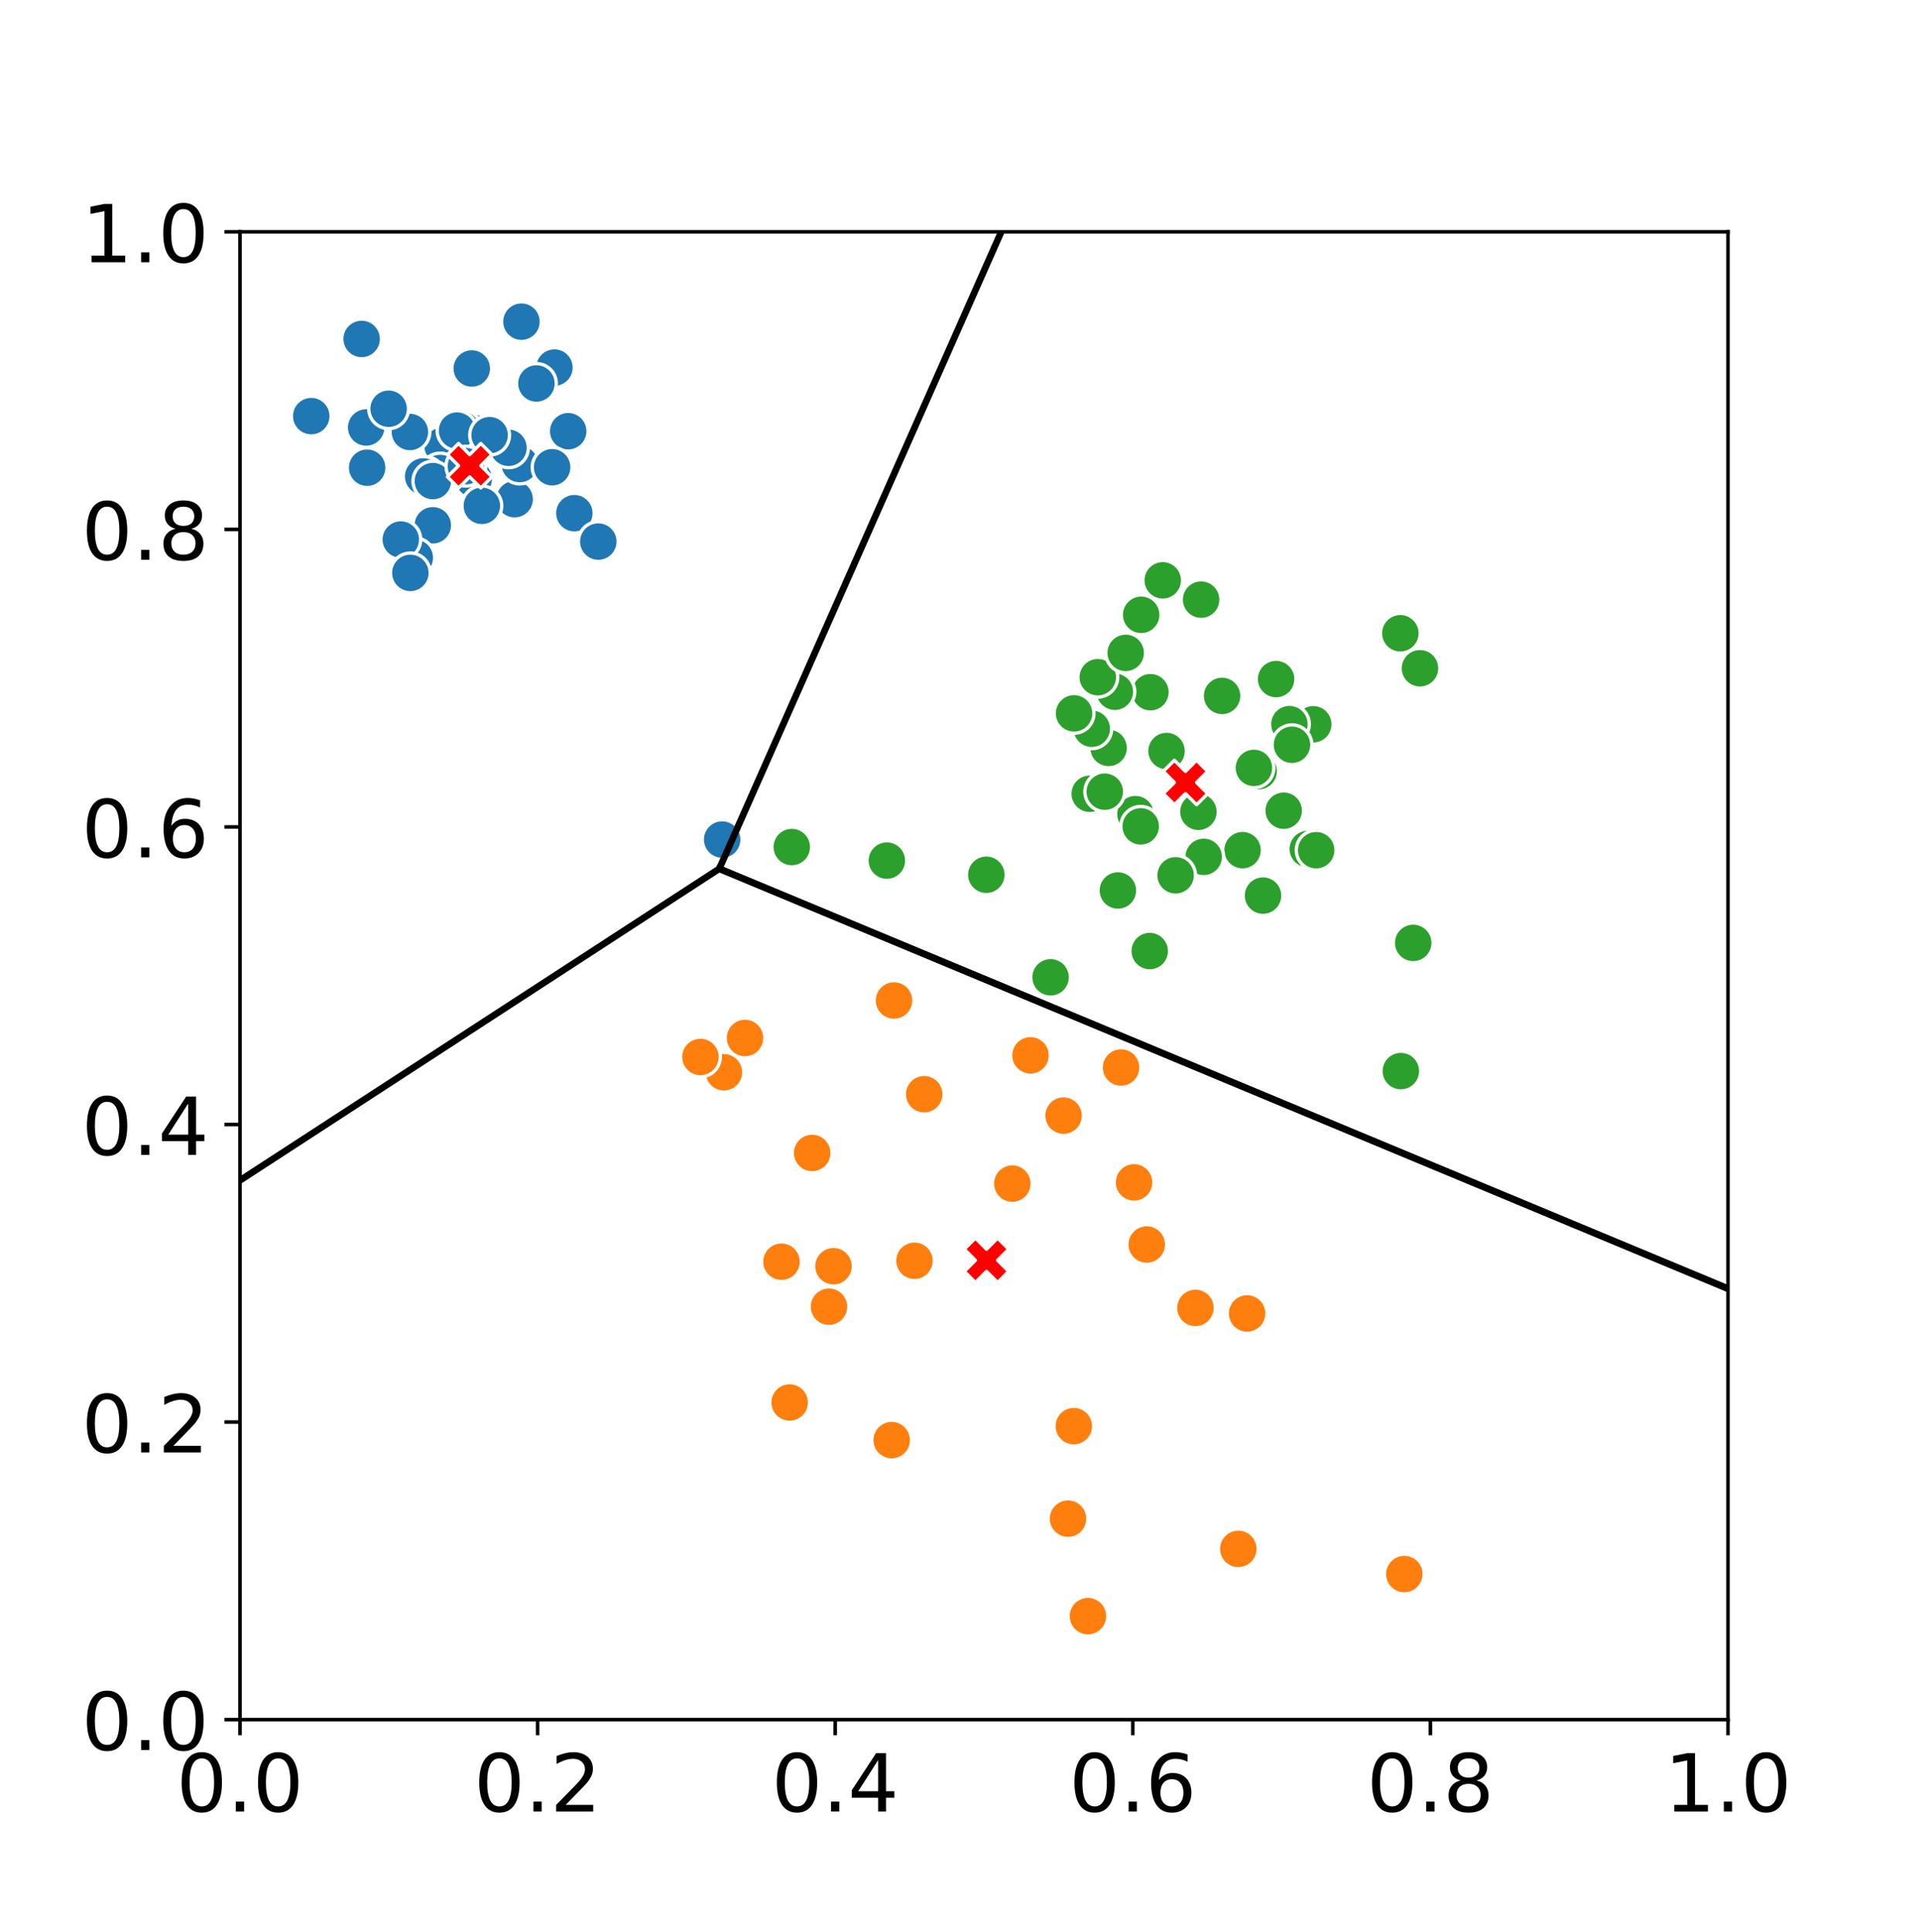 <?xml version="1.0" encoding="utf-8" standalone="no"?>
<!DOCTYPE svg PUBLIC "-//W3C//DTD SVG 1.1//EN"
  "http://www.w3.org/Graphics/SVG/1.1/DTD/svg11.dtd">
<!-- Created with matplotlib (https://matplotlib.org/) -->
<svg height="434.805pt" version="1.1" viewBox="0 0 432 434.805" width="432pt" xmlns="http://www.w3.org/2000/svg" xmlns:xlink="http://www.w3.org/1999/xlink">
 <defs>
  <style type="text/css">
*{stroke-linecap:butt;stroke-linejoin:round;}
  </style>
 </defs>
 <g id="figure_1">
  <g id="patch_1">
   <path d="M 0 434.805 
L 432 434.805 
L 432 0 
L 0 0 
z
" style="fill:#ffffff;"/>
  </g>
  <g id="axes_1">
   <g id="patch_2">
    <path d="M 54 386.977 
L 388.8 386.977 
L 388.8 52.177 
L 54 52.177 
z
" style="fill:#ffffff;"/>
   </g>
   <g id="PathCollection_1">
    <defs>
     <path d="M 0 4.472 
C 1.186 4.472 2.324 4.001 3.162 3.162 
C 4.001 2.324 4.472 1.186 4.472 0 
C 4.472 -1.186 4.001 -2.324 3.162 -3.162 
C 2.324 -4.001 1.186 -4.472 0 -4.472 
C -1.186 -4.472 -2.324 -4.001 -3.162 -3.162 
C -4.001 -2.324 -4.472 -1.186 -4.472 0 
C -4.472 1.186 -4.001 2.324 -3.162 3.162 
C -2.324 4.001 -1.186 4.472 0 4.472 
z
" id="m62d1e4437d" style="stroke:#ffffff;stroke-width:0.75;"/>
    </defs>
    <g clip-path="url(#paeaf95e506)">
     <use style="fill:#ff7f0e;stroke:#ffffff;stroke-width:0.75;" x="280.598" xlink:href="#m62d1e4437d" y="295.572"/>
     <use style="fill:#ff7f0e;stroke:#ffffff;stroke-width:0.75;" x="175.835" xlink:href="#m62d1e4437d" y="283.928"/>
     <use style="fill:#ff7f0e;stroke:#ffffff;stroke-width:0.75;" x="255.163" xlink:href="#m62d1e4437d" y="266.074"/>
     <use style="fill:#ff7f0e;stroke:#ffffff;stroke-width:0.75;" x="252.239" xlink:href="#m62d1e4437d" y="240.223"/>
     <use style="fill:#ff7f0e;stroke:#ffffff;stroke-width:0.75;" x="186.519" xlink:href="#m62d1e4437d" y="294.051"/>
     <use style="fill:#ff7f0e;stroke:#ffffff;stroke-width:0.75;" x="182.735" xlink:href="#m62d1e4437d" y="259.456"/>
     <use style="fill:#ff7f0e;stroke:#ffffff;stroke-width:0.75;" x="231.86" xlink:href="#m62d1e4437d" y="237.49"/>
     <use style="fill:#ff7f0e;stroke:#ffffff;stroke-width:0.75;" x="241.606" xlink:href="#m62d1e4437d" y="320.928"/>
     <use style="fill:#ff7f0e;stroke:#ffffff;stroke-width:0.75;" x="239.297" xlink:href="#m62d1e4437d" y="251.053"/>
     <use style="fill:#ff7f0e;stroke:#ffffff;stroke-width:0.75;" x="201.152" xlink:href="#m62d1e4437d" y="225.145"/>
     <use style="fill:#ff7f0e;stroke:#ffffff;stroke-width:0.75;" x="162.886" xlink:href="#m62d1e4437d" y="241.297"/>
     <use style="fill:#ff7f0e;stroke:#ffffff;stroke-width:0.75;" x="315.972" xlink:href="#m62d1e4437d" y="354.221"/>
     <use style="fill:#ff7f0e;stroke:#ffffff;stroke-width:0.75;" x="278.621" xlink:href="#m62d1e4437d" y="348.55"/>
     <use style="fill:#ff7f0e;stroke:#ffffff;stroke-width:0.75;" x="244.786" xlink:href="#m62d1e4437d" y="363.687"/>
     <use style="fill:#ff7f0e;stroke:#ffffff;stroke-width:0.75;" x="200.628" xlink:href="#m62d1e4437d" y="324.074"/>
     <use style="fill:#ff7f0e;stroke:#ffffff;stroke-width:0.75;" x="157.596" xlink:href="#m62d1e4437d" y="237.854"/>
     <use style="fill:#ff7f0e;stroke:#ffffff;stroke-width:0.75;" x="207.941" xlink:href="#m62d1e4437d" y="246.237"/>
     <use style="fill:#ff7f0e;stroke:#ffffff;stroke-width:0.75;" x="240.304" xlink:href="#m62d1e4437d" y="341.749"/>
     <use style="fill:#ff7f0e;stroke:#ffffff;stroke-width:0.75;" x="187.535" xlink:href="#m62d1e4437d" y="284.938"/>
     <use style="fill:#ff7f0e;stroke:#ffffff;stroke-width:0.75;" x="205.754" xlink:href="#m62d1e4437d" y="283.716"/>
     <use style="fill:#ff7f0e;stroke:#ffffff;stroke-width:0.75;" x="177.669" xlink:href="#m62d1e4437d" y="315.606"/>
     <use style="fill:#ff7f0e;stroke:#ffffff;stroke-width:0.75;" x="167.627" xlink:href="#m62d1e4437d" y="233.582"/>
     <use style="fill:#ff7f0e;stroke:#ffffff;stroke-width:0.75;" x="227.774" xlink:href="#m62d1e4437d" y="266.349"/>
     <use style="fill:#ff7f0e;stroke:#ffffff;stroke-width:0.75;" x="268.971" xlink:href="#m62d1e4437d" y="294.321"/>
     <use style="fill:#ff7f0e;stroke:#ffffff;stroke-width:0.75;" x="258.015" xlink:href="#m62d1e4437d" y="280.059"/>
    </g>
   </g>
   <g id="PathCollection_2">
    <defs>
     <path d="M 0 4.472 
C 1.186 4.472 2.324 4.001 3.162 3.162 
C 4.001 2.324 4.472 1.186 4.472 0 
C 4.472 -1.186 4.001 -2.324 3.162 -3.162 
C 2.324 -4.001 1.186 -4.472 0 -4.472 
C -1.186 -4.472 -2.324 -4.001 -3.162 -3.162 
C -4.001 -2.324 -4.472 -1.186 -4.472 0 
C -4.472 1.186 -4.001 2.324 -3.162 3.162 
C -2.324 4.001 -1.186 4.472 0 4.472 
z
" id="m51ec1dcea9" style="stroke:#ffffff;stroke-width:0.75;"/>
    </defs>
    <g clip-path="url(#paeaf95e506)">
     <use style="fill:#2ca02c;stroke:#ffffff;stroke-width:0.75;" x="258.691" xlink:href="#m51ec1dcea9" y="214.02"/>
     <use style="fill:#2ca02c;stroke:#ffffff;stroke-width:0.75;" x="249.435" xlink:href="#m51ec1dcea9" y="168.309"/>
     <use style="fill:#2ca02c;stroke:#ffffff;stroke-width:0.75;" x="262.469" xlink:href="#m51ec1dcea9" y="169.006"/>
     <use style="fill:#2ca02c;stroke:#ffffff;stroke-width:0.75;" x="258.847" xlink:href="#m51ec1dcea9" y="155.768"/>
     <use style="fill:#2ca02c;stroke:#ffffff;stroke-width:0.75;" x="295.485" xlink:href="#m51ec1dcea9" y="162.99"/>
     <use style="fill:#2ca02c;stroke:#ffffff;stroke-width:0.75;" x="269.642" xlink:href="#m51ec1dcea9" y="182.685"/>
     <use style="fill:#2ca02c;stroke:#ffffff;stroke-width:0.75;" x="315.075" xlink:href="#m51ec1dcea9" y="142.508"/>
     <use style="fill:#2ca02c;stroke:#ffffff;stroke-width:0.75;" x="270.249" xlink:href="#m51ec1dcea9" y="134.939"/>
     <use style="fill:#2ca02c;stroke:#ffffff;stroke-width:0.75;" x="283.203" xlink:href="#m51ec1dcea9" y="173.541"/>
     <use style="fill:#2ca02c;stroke:#ffffff;stroke-width:0.75;" x="284.18" xlink:href="#m51ec1dcea9" y="201.539"/>
     <use style="fill:#2ca02c;stroke:#ffffff;stroke-width:0.75;" x="287.124" xlink:href="#m51ec1dcea9" y="152.814"/>
     <use style="fill:#2ca02c;stroke:#ffffff;stroke-width:0.75;" x="251.528" xlink:href="#m51ec1dcea9" y="200.388"/>
     <use style="fill:#2ca02c;stroke:#ffffff;stroke-width:0.75;" x="245.649" xlink:href="#m51ec1dcea9" y="163.992"/>
     <use style="fill:#2ca02c;stroke:#ffffff;stroke-width:0.75;" x="250.844" xlink:href="#m51ec1dcea9" y="155.665"/>
     <use style="fill:#2ca02c;stroke:#ffffff;stroke-width:0.75;" x="319.493" xlink:href="#m51ec1dcea9" y="150.384"/>
     <use style="fill:#2ca02c;stroke:#ffffff;stroke-width:0.75;" x="294.252" xlink:href="#m51ec1dcea9" y="191.05"/>
     <use style="fill:#2ca02c;stroke:#ffffff;stroke-width:0.75;" x="245.186" xlink:href="#m51ec1dcea9" y="178.629"/>
     <use style="fill:#2ca02c;stroke:#ffffff;stroke-width:0.75;" x="290.118" xlink:href="#m51ec1dcea9" y="162.954"/>
     <use style="fill:#2ca02c;stroke:#ffffff;stroke-width:0.75;" x="236.378" xlink:href="#m51ec1dcea9" y="219.926"/>
     <use style="fill:#2ca02c;stroke:#ffffff;stroke-width:0.75;" x="296.14" xlink:href="#m51ec1dcea9" y="191.325"/>
     <use style="fill:#2ca02c;stroke:#ffffff;stroke-width:0.75;" x="221.927" xlink:href="#m51ec1dcea9" y="196.85"/>
     <use style="fill:#2ca02c;stroke:#ffffff;stroke-width:0.75;" x="279.575" xlink:href="#m51ec1dcea9" y="191.314"/>
     <use style="fill:#2ca02c;stroke:#ffffff;stroke-width:0.75;" x="270.831" xlink:href="#m51ec1dcea9" y="192.821"/>
     <use style="fill:#2ca02c;stroke:#ffffff;stroke-width:0.75;" x="255.481" xlink:href="#m51ec1dcea9" y="183.208"/>
     <use style="fill:#2ca02c;stroke:#ffffff;stroke-width:0.75;" x="247.003" xlink:href="#m51ec1dcea9" y="152.395"/>
     <use style="fill:#2ca02c;stroke:#ffffff;stroke-width:0.75;" x="288.832" xlink:href="#m51ec1dcea9" y="182.434"/>
     <use style="fill:#2ca02c;stroke:#ffffff;stroke-width:0.75;" x="199.547" xlink:href="#m51ec1dcea9" y="193.667"/>
     <use style="fill:#2ca02c;stroke:#ffffff;stroke-width:0.75;" x="315.189" xlink:href="#m51ec1dcea9" y="241.035"/>
     <use style="fill:#2ca02c;stroke:#ffffff;stroke-width:0.75;" x="256.659" xlink:href="#m51ec1dcea9" y="185.958"/>
     <use style="fill:#2ca02c;stroke:#ffffff;stroke-width:0.75;" x="317.97" xlink:href="#m51ec1dcea9" y="212.185"/>
     <use style="fill:#2ca02c;stroke:#ffffff;stroke-width:0.75;" x="282.132" xlink:href="#m51ec1dcea9" y="172.803"/>
     <use style="fill:#2ca02c;stroke:#ffffff;stroke-width:0.75;" x="178.149" xlink:href="#m51ec1dcea9" y="190.613"/>
     <use style="fill:#2ca02c;stroke:#ffffff;stroke-width:0.75;" x="274.968" xlink:href="#m51ec1dcea9" y="156.6"/>
     <use style="fill:#2ca02c;stroke:#ffffff;stroke-width:0.75;" x="290.692" xlink:href="#m51ec1dcea9" y="167.598"/>
     <use style="fill:#2ca02c;stroke:#ffffff;stroke-width:0.75;" x="264.509" xlink:href="#m51ec1dcea9" y="196.977"/>
     <use style="fill:#2ca02c;stroke:#ffffff;stroke-width:0.75;" x="248.57" xlink:href="#m51ec1dcea9" y="178.152"/>
     <use style="fill:#2ca02c;stroke:#ffffff;stroke-width:0.75;" x="261.616" xlink:href="#m51ec1dcea9" y="130.596"/>
     <use style="fill:#2ca02c;stroke:#ffffff;stroke-width:0.75;" x="256.764" xlink:href="#m51ec1dcea9" y="138.361"/>
     <use style="fill:#2ca02c;stroke:#ffffff;stroke-width:0.75;" x="241.664" xlink:href="#m51ec1dcea9" y="160.53"/>
     <use style="fill:#2ca02c;stroke:#ffffff;stroke-width:0.75;" x="253.283" xlink:href="#m51ec1dcea9" y="146.918"/>
    </g>
   </g>
   <g id="PathCollection_3">
    <defs>
     <path d="M 0 4.472 
C 1.186 4.472 2.324 4.001 3.162 3.162 
C 4.001 2.324 4.472 1.186 4.472 0 
C 4.472 -1.186 4.001 -2.324 3.162 -3.162 
C 2.324 -4.001 1.186 -4.472 0 -4.472 
C -1.186 -4.472 -2.324 -4.001 -3.162 -3.162 
C -4.001 -2.324 -4.472 -1.186 -4.472 0 
C -4.472 1.186 -4.001 2.324 -3.162 3.162 
C -2.324 4.001 -1.186 4.472 0 4.472 
z
" id="mdb696c299d" style="stroke:#ffffff;stroke-width:0.75;"/>
    </defs>
    <g clip-path="url(#paeaf95e506)">
     <use style="fill:#1f77b4;stroke:#ffffff;stroke-width:0.75;" x="106.295" xlink:href="#mdb696c299d" y="97.332"/>
     <use style="fill:#1f77b4;stroke:#ffffff;stroke-width:0.75;" x="105.111" xlink:href="#mdb696c299d" y="98.346"/>
     <use style="fill:#1f77b4;stroke:#ffffff;stroke-width:0.75;" x="124.747" xlink:href="#mdb696c299d" y="82.719"/>
     <use style="fill:#1f77b4;stroke:#ffffff;stroke-width:0.75;" x="106.596" xlink:href="#mdb696c299d" y="107.777"/>
     <use style="fill:#1f77b4;stroke:#ffffff;stroke-width:0.75;" x="81.37" xlink:href="#mdb696c299d" y="76.272"/>
     <use style="fill:#1f77b4;stroke:#ffffff;stroke-width:0.75;" x="106.149" xlink:href="#mdb696c299d" y="82.921"/>
     <use style="fill:#1f77b4;stroke:#ffffff;stroke-width:0.75;" x="97.379" xlink:href="#mdb696c299d" y="118.208"/>
     <use style="fill:#1f77b4;stroke:#ffffff;stroke-width:0.75;" x="115.797" xlink:href="#mdb696c299d" y="112.336"/>
     <use style="fill:#1f77b4;stroke:#ffffff;stroke-width:0.75;" x="129.23" xlink:href="#mdb696c299d" y="115.484"/>
     <use style="fill:#1f77b4;stroke:#ffffff;stroke-width:0.75;" x="120.696" xlink:href="#mdb696c299d" y="86.294"/>
     <use style="fill:#1f77b4;stroke:#ffffff;stroke-width:0.75;" x="134.617" xlink:href="#mdb696c299d" y="121.873"/>
     <use style="fill:#1f77b4;stroke:#ffffff;stroke-width:0.75;" x="162.486" xlink:href="#mdb696c299d" y="188.928"/>
     <use style="fill:#1f77b4;stroke:#ffffff;stroke-width:0.75;" x="93.33" xlink:href="#mdb696c299d" y="125.515"/>
     <use style="fill:#1f77b4;stroke:#ffffff;stroke-width:0.75;" x="70.03" xlink:href="#mdb696c299d" y="93.643"/>
     <use style="fill:#1f77b4;stroke:#ffffff;stroke-width:0.75;" x="117.327" xlink:href="#mdb696c299d" y="72.387"/>
     <use style="fill:#1f77b4;stroke:#ffffff;stroke-width:0.75;" x="116.944" xlink:href="#mdb696c299d" y="104.424"/>
     <use style="fill:#1f77b4;stroke:#ffffff;stroke-width:0.75;" x="99.561" xlink:href="#mdb696c299d" y="100.303"/>
     <use style="fill:#1f77b4;stroke:#ffffff;stroke-width:0.75;" x="99.033" xlink:href="#mdb696c299d" y="106.445"/>
     <use style="fill:#1f77b4;stroke:#ffffff;stroke-width:0.75;" x="127.844" xlink:href="#mdb696c299d" y="97.038"/>
     <use style="fill:#1f77b4;stroke:#ffffff;stroke-width:0.75;" x="108.413" xlink:href="#mdb696c299d" y="113.835"/>
     <use style="fill:#1f77b4;stroke:#ffffff;stroke-width:0.75;" x="82.388" xlink:href="#mdb696c299d" y="96.199"/>
     <use style="fill:#1f77b4;stroke:#ffffff;stroke-width:0.75;" x="95.725" xlink:href="#mdb696c299d" y="107.254"/>
     <use style="fill:#1f77b4;stroke:#ffffff;stroke-width:0.75;" x="103.843" xlink:href="#mdb696c299d" y="96.66"/>
     <use style="fill:#1f77b4;stroke:#ffffff;stroke-width:0.75;" x="90.178" xlink:href="#mdb696c299d" y="121.414"/>
     <use style="fill:#1f77b4;stroke:#ffffff;stroke-width:0.75;" x="92.228" xlink:href="#mdb696c299d" y="97.215"/>
     <use style="fill:#1f77b4;stroke:#ffffff;stroke-width:0.75;" x="95.214" xlink:href="#mdb696c299d" y="107.212"/>
     <use style="fill:#1f77b4;stroke:#ffffff;stroke-width:0.75;" x="102.838" xlink:href="#mdb696c299d" y="96.898"/>
     <use style="fill:#1f77b4;stroke:#ffffff;stroke-width:0.75;" x="82.607" xlink:href="#mdb696c299d" y="105.246"/>
     <use style="fill:#1f77b4;stroke:#ffffff;stroke-width:0.75;" x="87.443" xlink:href="#mdb696c299d" y="91.984"/>
     <use style="fill:#1f77b4;stroke:#ffffff;stroke-width:0.75;" x="92.331" xlink:href="#mdb696c299d" y="128.923"/>
     <use style="fill:#1f77b4;stroke:#ffffff;stroke-width:0.75;" x="114.412" xlink:href="#mdb696c299d" y="100.767"/>
     <use style="fill:#1f77b4;stroke:#ffffff;stroke-width:0.75;" x="97.395" xlink:href="#mdb696c299d" y="108.263"/>
     <use style="fill:#1f77b4;stroke:#ffffff;stroke-width:0.75;" x="110.164" xlink:href="#mdb696c299d" y="97.928"/>
     <use style="fill:#1f77b4;stroke:#ffffff;stroke-width:0.75;" x="124.229" xlink:href="#mdb696c299d" y="105.144"/>
     <use style="fill:#1f77b4;stroke:#ffffff;stroke-width:0.75;" x="104.833" xlink:href="#mdb696c299d" y="104.903"/>
    </g>
   </g>
   <g id="PathCollection_4">
    <defs>
     <path d="M -2.5 5 
L 0 2.5 
L 2.5 5 
L 5 2.5 
L 2.5 0 
L 5 -2.5 
L 2.5 -5 
L 0 -2.5 
L -2.5 -5 
L -5 -2.5 
L -2.5 0 
L -5 2.5 
z
" id="m78d3a8ca69" style="stroke:#ffffff;stroke-width:0.75;"/>
    </defs>
    <g clip-path="url(#paeaf95e506)">
     <use style="fill:#ff0000;stroke:#ffffff;stroke-width:0.75;" x="221.963" xlink:href="#m78d3a8ca69" y="283.606"/>
     <use style="fill:#ff0000;stroke:#ffffff;stroke-width:0.75;" x="266.734" xlink:href="#m78d3a8ca69" y="176.086"/>
     <use style="fill:#ff0000;stroke:#ffffff;stroke-width:0.75;" x="105.679" xlink:href="#m78d3a8ca69" y="104.803"/>
    </g>
   </g>
   <g id="matplotlib.axis_1">
    <g id="xtick_1">
     <g id="line2d_1">
      <defs>
       <path d="M 0 0 
L 0 3.5 
" id="m9fbc40a004" style="stroke:#000000;stroke-width:0.8;"/>
      </defs>
      <g>
       <use style="stroke:#000000;stroke-width:0.8;" x="54" xlink:href="#m9fbc40a004" y="386.977"/>
      </g>
     </g>
     <g id="text_1">
      <!-- 0.0 -->
      <defs>
       <path d="M 31.781 66.406 
Q 24.172 66.406 20.328 58.906 
Q 16.5 51.422 16.5 36.375 
Q 16.5 21.391 20.328 13.891 
Q 24.172 6.391 31.781 6.391 
Q 39.453 6.391 43.281 13.891 
Q 47.125 21.391 47.125 36.375 
Q 47.125 51.422 43.281 58.906 
Q 39.453 66.406 31.781 66.406 
z
M 31.781 74.219 
Q 44.047 74.219 50.516 64.516 
Q 56.984 54.828 56.984 36.375 
Q 56.984 17.969 50.516 8.266 
Q 44.047 -1.422 31.781 -1.422 
Q 19.531 -1.422 13.062 8.266 
Q 6.594 17.969 6.594 36.375 
Q 6.594 54.828 13.062 64.516 
Q 19.531 74.219 31.781 74.219 
z
" id="DejaVuSans-48"/>
       <path d="M 10.688 12.406 
L 21 12.406 
L 21 0 
L 10.688 0 
z
" id="DejaVuSans-46"/>
      </defs>
      <g transform="translate(39.687 407.654)scale(0.18 -0.18)">
       <use xlink:href="#DejaVuSans-48"/>
       <use x="63.623" xlink:href="#DejaVuSans-46"/>
       <use x="95.41" xlink:href="#DejaVuSans-48"/>
      </g>
     </g>
    </g>
    <g id="xtick_2">
     <g id="line2d_2">
      <g>
       <use style="stroke:#000000;stroke-width:0.8;" x="120.96" xlink:href="#m9fbc40a004" y="386.977"/>
      </g>
     </g>
     <g id="text_2">
      <!-- 0.2 -->
      <defs>
       <path d="M 19.188 8.297 
L 53.609 8.297 
L 53.609 0 
L 7.328 0 
L 7.328 8.297 
Q 12.938 14.109 22.625 23.891 
Q 32.328 33.688 34.812 36.531 
Q 39.547 41.844 41.422 45.531 
Q 43.312 49.219 43.312 52.781 
Q 43.312 58.594 39.234 62.25 
Q 35.156 65.922 28.609 65.922 
Q 23.969 65.922 18.812 64.312 
Q 13.672 62.703 7.812 59.422 
L 7.812 69.391 
Q 13.766 71.781 18.938 73 
Q 24.125 74.219 28.422 74.219 
Q 39.75 74.219 46.484 68.547 
Q 53.219 62.891 53.219 53.422 
Q 53.219 48.922 51.531 44.891 
Q 49.859 40.875 45.406 35.406 
Q 44.188 33.984 37.641 27.219 
Q 31.109 20.453 19.188 8.297 
z
" id="DejaVuSans-50"/>
      </defs>
      <g transform="translate(106.647 407.654)scale(0.18 -0.18)">
       <use xlink:href="#DejaVuSans-48"/>
       <use x="63.623" xlink:href="#DejaVuSans-46"/>
       <use x="95.41" xlink:href="#DejaVuSans-50"/>
      </g>
     </g>
    </g>
    <g id="xtick_3">
     <g id="line2d_3">
      <g>
       <use style="stroke:#000000;stroke-width:0.8;" x="187.92" xlink:href="#m9fbc40a004" y="386.977"/>
      </g>
     </g>
     <g id="text_3">
      <!-- 0.4 -->
      <defs>
       <path d="M 37.797 64.312 
L 12.891 25.391 
L 37.797 25.391 
z
M 35.203 72.906 
L 47.609 72.906 
L 47.609 25.391 
L 58.016 25.391 
L 58.016 17.188 
L 47.609 17.188 
L 47.609 0 
L 37.797 0 
L 37.797 17.188 
L 4.891 17.188 
L 4.891 26.703 
z
" id="DejaVuSans-52"/>
      </defs>
      <g transform="translate(173.607 407.654)scale(0.18 -0.18)">
       <use xlink:href="#DejaVuSans-48"/>
       <use x="63.623" xlink:href="#DejaVuSans-46"/>
       <use x="95.41" xlink:href="#DejaVuSans-52"/>
      </g>
     </g>
    </g>
    <g id="xtick_4">
     <g id="line2d_4">
      <g>
       <use style="stroke:#000000;stroke-width:0.8;" x="254.88" xlink:href="#m9fbc40a004" y="386.977"/>
      </g>
     </g>
     <g id="text_4">
      <!-- 0.6 -->
      <defs>
       <path d="M 33.016 40.375 
Q 26.375 40.375 22.484 35.828 
Q 18.609 31.297 18.609 23.391 
Q 18.609 15.531 22.484 10.953 
Q 26.375 6.391 33.016 6.391 
Q 39.656 6.391 43.531 10.953 
Q 47.406 15.531 47.406 23.391 
Q 47.406 31.297 43.531 35.828 
Q 39.656 40.375 33.016 40.375 
z
M 52.594 71.297 
L 52.594 62.312 
Q 48.875 64.062 45.094 64.984 
Q 41.312 65.922 37.594 65.922 
Q 27.828 65.922 22.672 59.328 
Q 17.531 52.734 16.797 39.406 
Q 19.672 43.656 24.016 45.922 
Q 28.375 48.188 33.594 48.188 
Q 44.578 48.188 50.953 41.516 
Q 57.328 34.859 57.328 23.391 
Q 57.328 12.156 50.688 5.359 
Q 44.047 -1.422 33.016 -1.422 
Q 20.359 -1.422 13.672 8.266 
Q 6.984 17.969 6.984 36.375 
Q 6.984 53.656 15.188 63.938 
Q 23.391 74.219 37.203 74.219 
Q 40.922 74.219 44.703 73.484 
Q 48.484 72.75 52.594 71.297 
z
" id="DejaVuSans-54"/>
      </defs>
      <g transform="translate(240.567 407.654)scale(0.18 -0.18)">
       <use xlink:href="#DejaVuSans-48"/>
       <use x="63.623" xlink:href="#DejaVuSans-46"/>
       <use x="95.41" xlink:href="#DejaVuSans-54"/>
      </g>
     </g>
    </g>
    <g id="xtick_5">
     <g id="line2d_5">
      <g>
       <use style="stroke:#000000;stroke-width:0.8;" x="321.84" xlink:href="#m9fbc40a004" y="386.977"/>
      </g>
     </g>
     <g id="text_5">
      <!-- 0.8 -->
      <defs>
       <path d="M 31.781 34.625 
Q 24.75 34.625 20.719 30.859 
Q 16.703 27.094 16.703 20.516 
Q 16.703 13.922 20.719 10.156 
Q 24.75 6.391 31.781 6.391 
Q 38.812 6.391 42.859 10.172 
Q 46.922 13.969 46.922 20.516 
Q 46.922 27.094 42.891 30.859 
Q 38.875 34.625 31.781 34.625 
z
M 21.922 38.812 
Q 15.578 40.375 12.031 44.719 
Q 8.5 49.078 8.5 55.328 
Q 8.5 64.062 14.719 69.141 
Q 20.953 74.219 31.781 74.219 
Q 42.672 74.219 48.875 69.141 
Q 55.078 64.062 55.078 55.328 
Q 55.078 49.078 51.531 44.719 
Q 48 40.375 41.703 38.812 
Q 48.828 37.156 52.797 32.312 
Q 56.781 27.484 56.781 20.516 
Q 56.781 9.906 50.312 4.234 
Q 43.844 -1.422 31.781 -1.422 
Q 19.734 -1.422 13.25 4.234 
Q 6.781 9.906 6.781 20.516 
Q 6.781 27.484 10.781 32.312 
Q 14.797 37.156 21.922 38.812 
z
M 18.312 54.391 
Q 18.312 48.734 21.844 45.562 
Q 25.391 42.391 31.781 42.391 
Q 38.141 42.391 41.719 45.562 
Q 45.312 48.734 45.312 54.391 
Q 45.312 60.062 41.719 63.234 
Q 38.141 66.406 31.781 66.406 
Q 25.391 66.406 21.844 63.234 
Q 18.312 60.062 18.312 54.391 
z
" id="DejaVuSans-56"/>
      </defs>
      <g transform="translate(307.527 407.654)scale(0.18 -0.18)">
       <use xlink:href="#DejaVuSans-48"/>
       <use x="63.623" xlink:href="#DejaVuSans-46"/>
       <use x="95.41" xlink:href="#DejaVuSans-56"/>
      </g>
     </g>
    </g>
    <g id="xtick_6">
     <g id="line2d_6">
      <g>
       <use style="stroke:#000000;stroke-width:0.8;" x="388.8" xlink:href="#m9fbc40a004" y="386.977"/>
      </g>
     </g>
     <g id="text_6">
      <!-- 1.0 -->
      <defs>
       <path d="M 12.406 8.297 
L 28.516 8.297 
L 28.516 63.922 
L 10.984 60.406 
L 10.984 69.391 
L 28.422 72.906 
L 38.281 72.906 
L 38.281 8.297 
L 54.391 8.297 
L 54.391 0 
L 12.406 0 
z
" id="DejaVuSans-49"/>
      </defs>
      <g transform="translate(374.487 407.654)scale(0.18 -0.18)">
       <use xlink:href="#DejaVuSans-49"/>
       <use x="63.623" xlink:href="#DejaVuSans-46"/>
       <use x="95.41" xlink:href="#DejaVuSans-48"/>
      </g>
     </g>
    </g>
   </g>
   <g id="matplotlib.axis_2">
    <g id="ytick_1">
     <g id="line2d_7">
      <defs>
       <path d="M 0 0 
L -3.5 0 
" id="me5ec032643" style="stroke:#000000;stroke-width:0.8;"/>
      </defs>
      <g>
       <use style="stroke:#000000;stroke-width:0.8;" x="54" xlink:href="#me5ec032643" y="386.977"/>
      </g>
     </g>
     <g id="text_7">
      <!-- 0.0 -->
      <g transform="translate(18.374 393.815)scale(0.18 -0.18)">
       <use xlink:href="#DejaVuSans-48"/>
       <use x="63.623" xlink:href="#DejaVuSans-46"/>
       <use x="95.41" xlink:href="#DejaVuSans-48"/>
      </g>
     </g>
    </g>
    <g id="ytick_2">
     <g id="line2d_8">
      <g>
       <use style="stroke:#000000;stroke-width:0.8;" x="54" xlink:href="#me5ec032643" y="320.017"/>
      </g>
     </g>
     <g id="text_8">
      <!-- 0.2 -->
      <g transform="translate(18.374 326.855)scale(0.18 -0.18)">
       <use xlink:href="#DejaVuSans-48"/>
       <use x="63.623" xlink:href="#DejaVuSans-46"/>
       <use x="95.41" xlink:href="#DejaVuSans-50"/>
      </g>
     </g>
    </g>
    <g id="ytick_3">
     <g id="line2d_9">
      <g>
       <use style="stroke:#000000;stroke-width:0.8;" x="54" xlink:href="#me5ec032643" y="253.057"/>
      </g>
     </g>
     <g id="text_9">
      <!-- 0.4 -->
      <g transform="translate(18.374 259.895)scale(0.18 -0.18)">
       <use xlink:href="#DejaVuSans-48"/>
       <use x="63.623" xlink:href="#DejaVuSans-46"/>
       <use x="95.41" xlink:href="#DejaVuSans-52"/>
      </g>
     </g>
    </g>
    <g id="ytick_4">
     <g id="line2d_10">
      <g>
       <use style="stroke:#000000;stroke-width:0.8;" x="54" xlink:href="#me5ec032643" y="186.097"/>
      </g>
     </g>
     <g id="text_10">
      <!-- 0.6 -->
      <g transform="translate(18.374 192.935)scale(0.18 -0.18)">
       <use xlink:href="#DejaVuSans-48"/>
       <use x="63.623" xlink:href="#DejaVuSans-46"/>
       <use x="95.41" xlink:href="#DejaVuSans-54"/>
      </g>
     </g>
    </g>
    <g id="ytick_5">
     <g id="line2d_11">
      <g>
       <use style="stroke:#000000;stroke-width:0.8;" x="54" xlink:href="#me5ec032643" y="119.137"/>
      </g>
     </g>
     <g id="text_11">
      <!-- 0.8 -->
      <g transform="translate(18.374 125.975)scale(0.18 -0.18)">
       <use xlink:href="#DejaVuSans-48"/>
       <use x="63.623" xlink:href="#DejaVuSans-46"/>
       <use x="95.41" xlink:href="#DejaVuSans-56"/>
      </g>
     </g>
    </g>
    <g id="ytick_6">
     <g id="line2d_12">
      <g>
       <use style="stroke:#000000;stroke-width:0.8;" x="54" xlink:href="#me5ec032643" y="52.177"/>
      </g>
     </g>
     <g id="text_12">
      <!-- 1.0 -->
      <g transform="translate(18.374 59.015)scale(0.18 -0.18)">
       <use xlink:href="#DejaVuSans-49"/>
       <use x="63.623" xlink:href="#DejaVuSans-46"/>
       <use x="95.41" xlink:href="#DejaVuSans-48"/>
      </g>
     </g>
    </g>
   </g>
   <g id="line2d_13">
    <path clip-path="url(#paeaf95e506)" d="M 433 308.399 
L 161.842 195.491 
" style="fill:none;stroke:#000000;stroke-linecap:square;stroke-width:1.5;"/>
   </g>
   <g id="line2d_14">
    <path clip-path="url(#paeaf95e506)" d="M 161.842 195.491 
L 433 308.399 
" style="fill:none;stroke:#000000;stroke-linecap:square;stroke-width:1.5;"/>
   </g>
   <g id="line2d_15">
    <path clip-path="url(#paeaf95e506)" d="M -1 301.395 
L 161.842 195.491 
L 248.811 -1 
" style="fill:none;stroke:#000000;stroke-linecap:square;stroke-width:1.5;"/>
   </g>
   <g id="patch_3">
    <path d="M 54 386.977 
L 54 52.177 
" style="fill:none;stroke:#000000;stroke-linecap:square;stroke-linejoin:miter;stroke-width:0.8;"/>
   </g>
   <g id="patch_4">
    <path d="M 388.8 386.977 
L 388.8 52.177 
" style="fill:none;stroke:#000000;stroke-linecap:square;stroke-linejoin:miter;stroke-width:0.8;"/>
   </g>
   <g id="patch_5">
    <path d="M 54 386.977 
L 388.8 386.977 
" style="fill:none;stroke:#000000;stroke-linecap:square;stroke-linejoin:miter;stroke-width:0.8;"/>
   </g>
   <g id="patch_6">
    <path d="M 54 52.177 
L 388.8 52.177 
" style="fill:none;stroke:#000000;stroke-linecap:square;stroke-linejoin:miter;stroke-width:0.8;"/>
   </g>
  </g>
 </g>
 <defs>
  <clipPath id="paeaf95e506">
   <rect height="334.8" width="334.8" x="54" y="52.177"/>
  </clipPath>
 </defs>
</svg>

